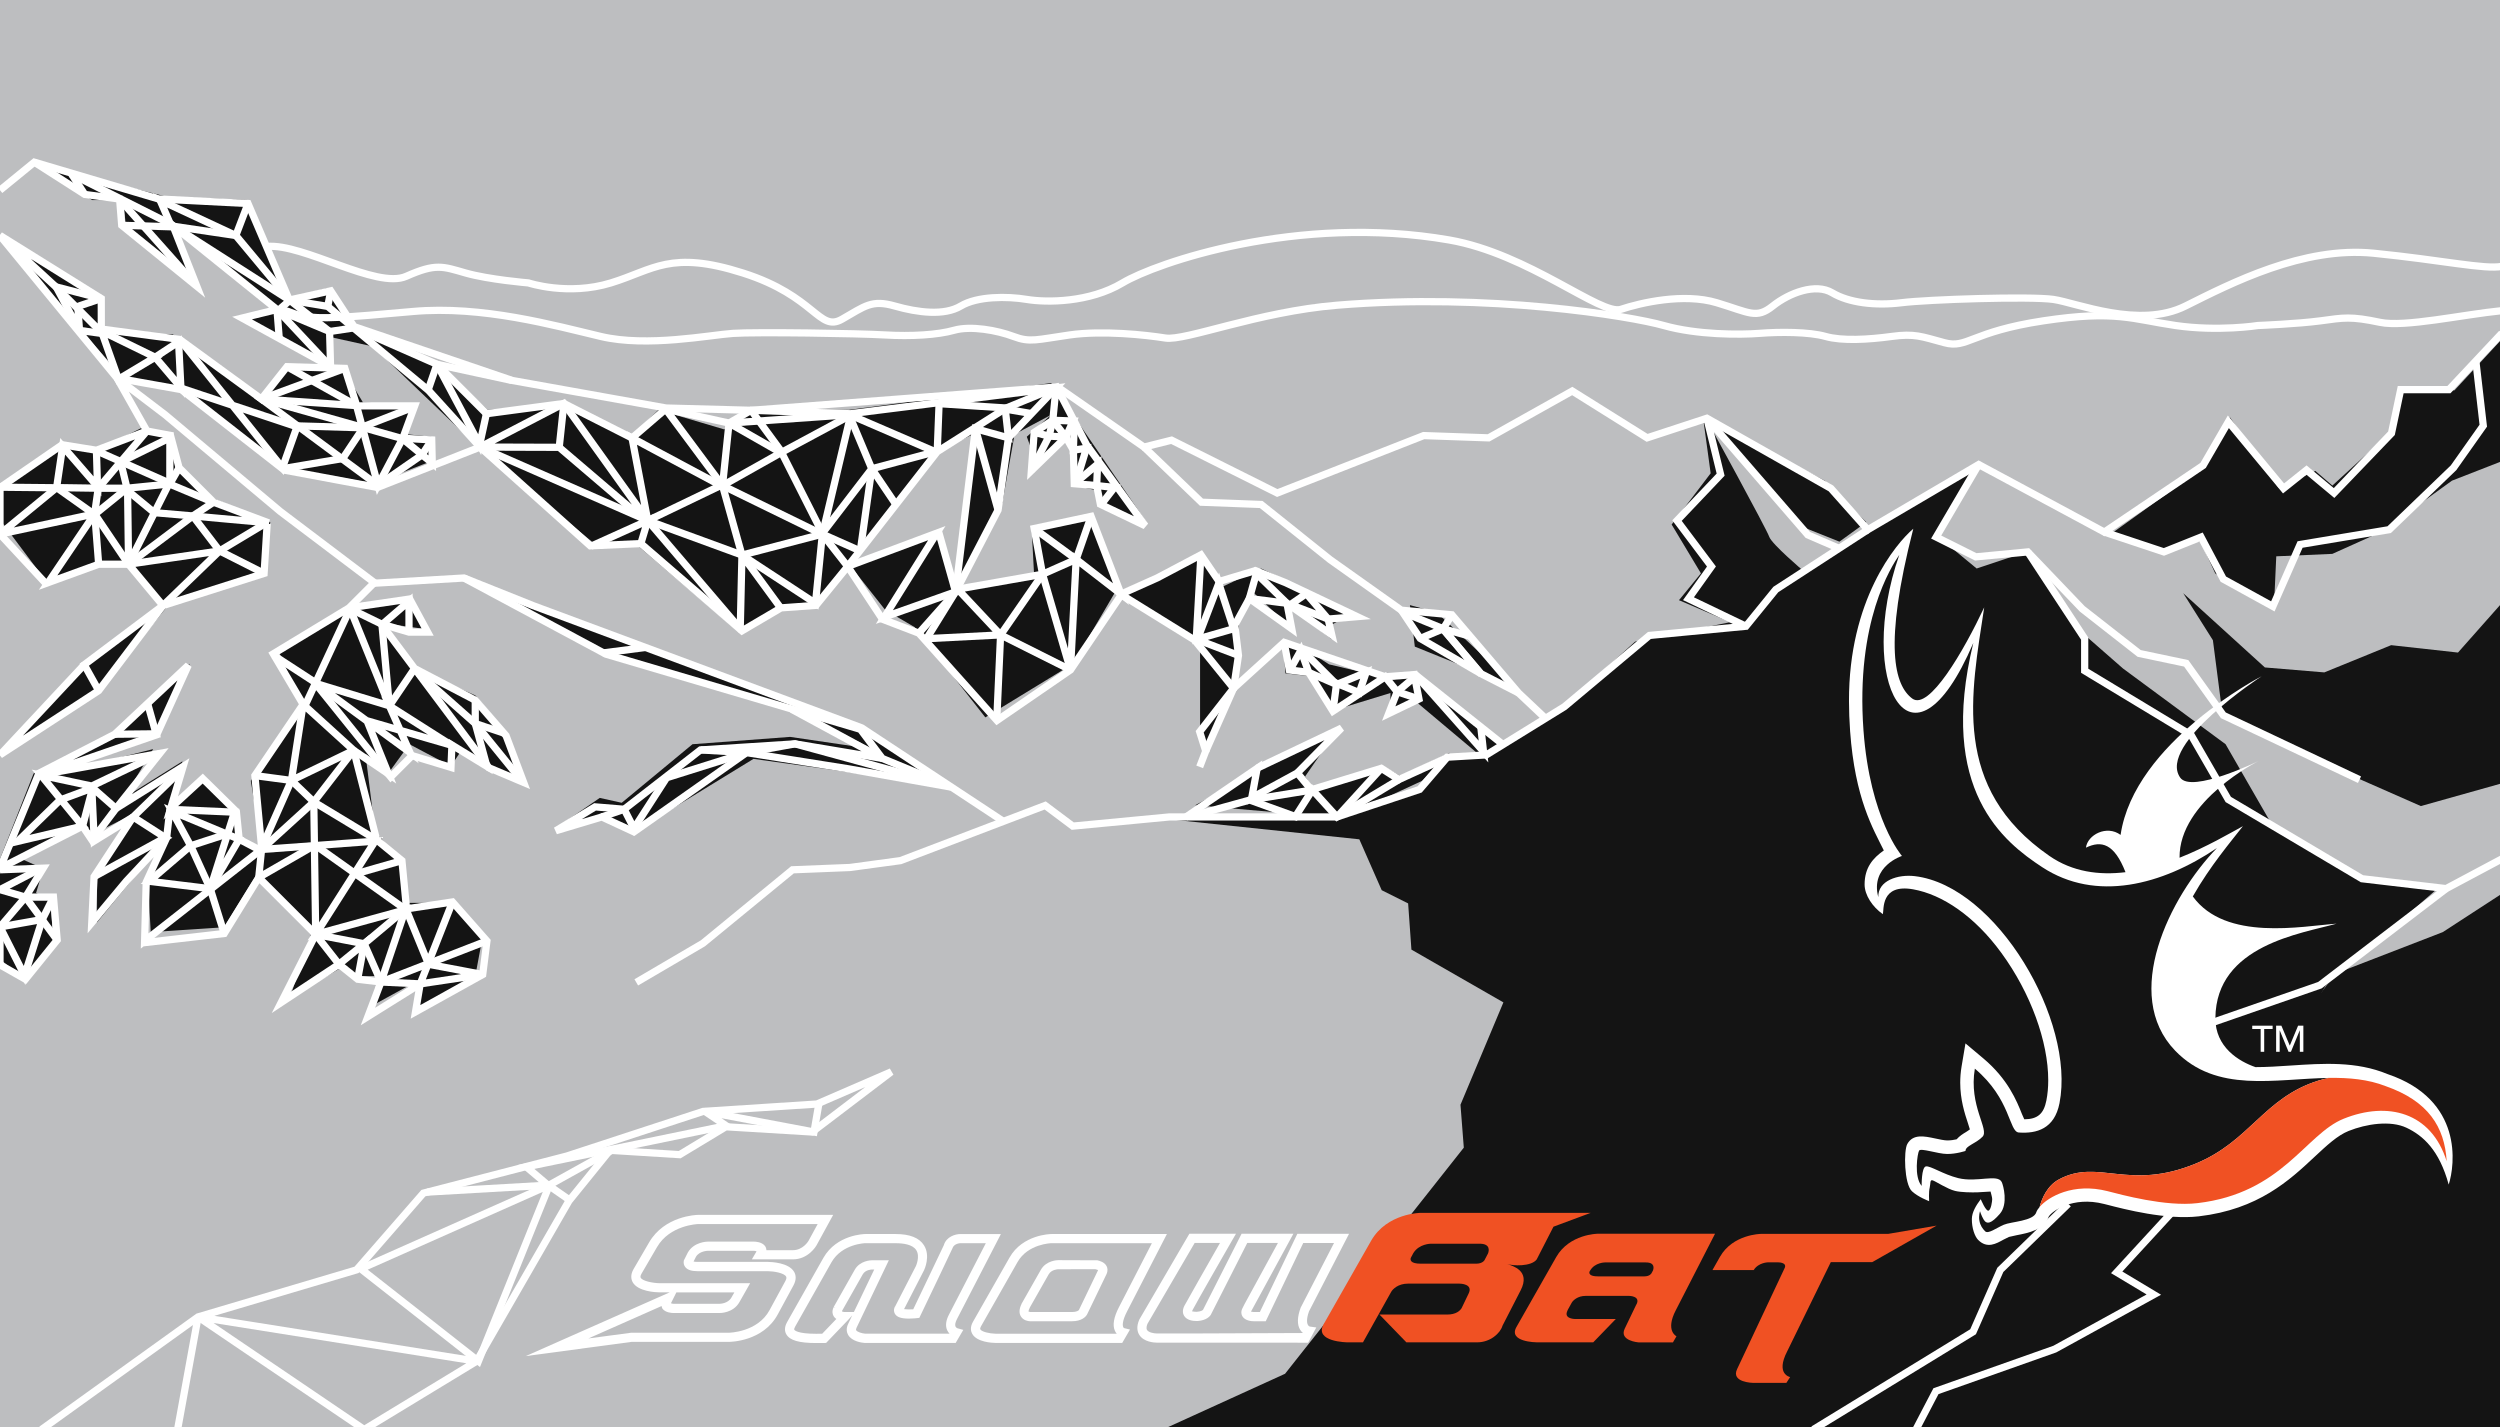<?xml version="1.0" encoding="utf-8"?>
<!-- Generator: Adobe Illustrator 23.1.1, SVG Export Plug-In . SVG Version: 6.00 Build 0)  -->
<svg version="1.1" id="Layer_1" xmlns="http://www.w3.org/2000/svg" xmlns:xlink="http://www.w3.org/1999/xlink" x="0px" y="0px"
	 viewBox="0 0 692 395" style="enable-background:new 0 0 692 395;" xml:space="preserve">
<style type="text/css">
	.st0{fill:#BDBEC0;}
	.st1{fill:#141414;}
	.st2{fill:#FFFFFF;}
	.st3{fill:#F05123;}
	.st4{fill:none;stroke:#FFFFFF;stroke-width:2;}
</style>
<rect class="st0" width="692" height="395.69"/>
<polygon class="st1" points="113.32,206 124.81,212.08 127.51,208.03 134.26,212.08 145.07,216.13 138.99,201.27 131.56,192.49 
	114.67,185.06 103.86,172.23 118.73,174.25 111.97,166.15 95.76,168.85 76.85,179.66 83.6,195.2 69.42,216.13 72.79,236.4 
	66.71,231.67 64.69,223.56 56.58,214.78 48.47,222.21 50.5,210.73 34.29,220.86 42.39,207.35 15.38,214.11 44.42,202.62 
	52.53,183.71 31.59,202.62 9.3,214.11 0,237.75 0,238.02 0,265.51 6.59,270.85 14.7,260.72 14.03,249.24 9.97,247.21 12,240.45 
	5.92,237.75 22.13,228.97 26.86,230.32 37.67,224.92 26.86,241.8 26.86,255.31 45.1,233.02 41.05,245.86 41.72,258.01 61.98,256.67 
	70.77,242.48 86.3,258.01 80.22,276.25 95.08,267.47 97.78,270.17 106.57,270.17 103.19,278.28 116.7,270.85 114.67,280.98 
	131.56,270.17 133.58,259.36 124.81,249.91 111.97,249.91 110.62,237.75 103.86,230.32 101.16,208.7 107.92,213.43 "/>
<path class="st1" d="M382.46,246.41l7.31,3.65l0.91,12.79l25.46,14.61l-11.88,28.33l0.92,11.88l-49.48,62.59l-33.84,15.42H434.7
	l4.73-15.14l63.26-42.77l116.88-114.47l-10.85-20.48L578,185.95l-1.13-9l-15.54-24.32l-14.19,4.73l-11.48-9.46l11.48-19.59
	l-47.96,29.72c0,0-8.78-7.43-9.46-9.46c-0.67-2.03-17.26-32.32-17.26-32.32l-0.98-0.1l2.03,14.86l-10.8,14.18l8.11,13.51l-6.08,7.43
	l14.19,6.08l-26.34,5.4l-21.62,19.59l-19.59,10.8l-11.47,2.13l-6.77,8.68l-22.29,7.43l-45.93,0.67l51.34,5.41L382.46,246.41z"/>
<polygon class="st1" points="592.54,395.69 617.76,362.48 629.21,343.2 608.12,337.78 619.57,314.88 643.74,272.88 674.81,245.86 
	653.87,243.83 628.88,228.29 616.04,206 587.67,185.06 576.86,175.6 576.86,185.73 605.91,203.97 616.72,221.54 576.19,249.24 
	541.74,290.43 505.94,316.78 493.78,334.35 469.46,345.83 425.59,395.69 "/>
<polygon class="st1" points="577.49,395.69 692,395.69 692,247.71 676.16,258.01 646.44,269.5 626.18,296.52 595.78,342.45 
	622.8,350.56 590.38,361.36 "/>
<polygon class="st1" points="692.52,93.86 679.38,108.06 665.19,107.38 661.82,119.54 645.6,134.4 640.88,130.35 630.74,135.08 
	617.23,115.49 610.48,129 584.14,147.91 598.83,151.85 609.1,149.8 613.18,158.72 629.39,168.85 630.07,153.99 645.6,153.31 
	659.11,147.23 678.7,133.05 692.52,127.66 "/>
<polygon class="st1" points="692.52,166.91 680.37,180.63 661.87,178.58 643.37,186.12 626.92,184.75 604.31,164.19 612.53,177.21 
	615.21,197.89 635.83,208.04 670.09,223.12 692.52,216.82 "/>
<polygon class="st1" points="9.3,45.24 46.23,54.47 68.74,55.37 79.02,82.62 91.03,79.69 96.44,90.49 121.43,100.63 134.94,113.46 
	155.88,112.11 174.79,120.89 182.22,113.46 200.46,118.86 207.89,113.46 234.91,113.46 290.97,106.03 292.14,107.73 317.32,144.53 
	306.51,139.8 303.81,135.75 297.05,134.4 297.73,125.62 295.03,119.54 286.92,128.32 284.22,120.89 290.97,114.81 280.84,120.21 
	277.46,139.13 265.31,162.77 269.36,120.21 257.87,125.62 225.45,167.5 216.67,168.85 204.51,174.93 176.82,151.29 164.66,150.61 
	133.58,124.94 103.19,95.9 91.03,93.2 91.03,100.63 68.06,88.47 76.17,85.77 49.15,63.47 53.2,78.33 34.96,63.47 34.07,55.43 
	25.51,55.37 "/>
<polygon class="st1" points="0,66.18 28.21,82.39 28.21,92.52 47.8,92.52 72.79,111.43 78.87,101.3 94.41,101.3 100.49,111.43 
	114,112.11 112.65,120.21 119.4,120.89 119.4,127.64 103.86,133.72 78.87,130.35 48.47,107.38 33.62,104 "/>
<polygon class="st1" points="39.69,118.19 46.45,121.57 49.83,130.35 58.61,137.78 74.82,144.53 72.12,158.04 47.12,166.82 
	27.53,191.14 2.54,207.35 23.48,183.71 45.1,166.82 34.96,156.02 27.53,155.34 12.67,160.75 0,143.86 0,135.08 17.4,122.92 
	26.18,124.94 "/>
<polygon class="st1" points="130.88,160.75 236.94,201.27 261.93,217.49 208.56,210.06 175.47,230.32 167.36,226.27 155.2,228.29 
	166.01,220.86 172.09,222.21 191.68,206 218.7,203.97 241.66,207.35 221.4,197.22 165.33,179.66 "/>
<polygon class="st1" points="234.91,156.02 258.55,147.23 265.31,162.77 286.25,159.39 285.57,146.56 302.46,143.86 310.56,163.44 
	332.18,153.99 337.58,162.77 349.06,157.37 374.73,169.52 368.65,172.9 368.65,176.96 357.17,168.17 357.85,174.25 347.04,164.12 
	342.99,172.23 342.31,188.44 341.33,190.63 333.53,208.03 332.18,201.27 332.18,177.63 308.54,164.12 297.05,183.71 272.74,198.57 
	253.15,173.58 245.04,168.85 "/>
<polygon class="st1" points="330.83,222.89 370.68,201.27 361.25,214.93 363.93,218.83 382.84,212.08 387.57,214.78 401.37,208.35 
	393.65,216.13 371.4,226.42 "/>
<polygon class="st1" points="355.15,178.31 361.23,179.66 367.9,183.9 382.66,187.4 392.3,187.09 395.53,189.31 416.67,206.16 
	409.42,208.91 392.3,194.52 384.87,197.22 384.87,191.82 369.91,196.41 361.9,187.09 355.82,186.41 "/>
<polygon class="st1" points="390.27,167.5 397.7,169.52 419.99,190.47 391.62,178.98 "/>
<polygon class="st1" points="474.03,116.84 505.1,133.05 516.59,144.53 509.15,149.93 499.02,145.88 "/>
<path class="st2" d="M225.89,371.75c-4.73,0-7.27-0.74-8.23-2.4c-0.4-0.68-0.68-1.83,0.22-3.41l10.05-17.79
	c3.68-6.43,11.29-6.57,11.61-6.57h8.39c3.89,0,6.53,1.05,7.83,3.12c1.87,2.97,0.1,6.73,0.02,6.89l-5.54,10.78
	c0.48,0.08,1.74,0.1,2.54,0.05c2.38-4.94,3.73-7.79,5.18-10.84l3.28-6.89c0.7-2.42,3.25-3.11,4.63-3.11h11.18l-12.12,23.46
	c-0.49,0.93-0.65,1.68-0.45,2.13c0.16,0.36,0.56,0.5,0.56,0.5l1.6,0.44l-2.11,3.61l-25.25,0c-0.76-0.06-3.48-0.41-4.52-2.22
	c-0.36-0.63-0.65-1.68,0.02-3.08l1.11-2.32l-1.11,1.24l-6.12,6.39l-1.22,0.01C227.03,371.74,226.49,371.75,225.89,371.75z
	 M239.56,344.11c-0.05,0-6.47,0.15-9.41,5.29L220.1,367.2c-0.23,0.4-0.32,0.73-0.24,0.87c0.07,0.12,0.81,1.12,6.03,1.12
	c0.58,0,1.1-0.01,1.52-0.02l0.18,0l3.91-4.08c-0.27-0.18-0.52-0.41-0.71-0.71c-0.32-0.5-0.59-1.35-0.05-2.55l0.11,0.04l-0.1-0.05
	l0.47,0.18l-0.44-0.25l0.36,0.18l-0.35-0.2l5.79-10.24c1.44-2.57,4.48-2.65,4.82-2.65l4.63,0l-8.93,18.66
	c-0.16,0.33-0.19,0.57-0.11,0.71c0.29,0.5,1.65,0.88,2.48,0.95l23.36,0c-0.25-0.26-0.49-0.59-0.67-0.99
	c-0.52-1.2-0.35-2.66,0.53-4.32l10.19-19.74h-7c-0.07,0-1.84,0.05-2.27,1.48l-3.34,7.06c-1.51,3.18-2.92,6.15-5.5,11.5l-0.3,0.63
	l-0.69,0.08c0,0-1.04,0.13-2.19,0.13c-2.12,0-3.31-0.4-3.86-1.3c-0.21-0.35-0.5-1.06-0.02-2.01l0.03,0.01l5.78-11.24l0,0
	c0,0,1.22-2.65,0.1-4.41c-1.01-1.59-3.64-1.92-5.67-1.92L239.56,344.11L239.56,344.11z M233.05,362.9c-0.01,0.18,0.44,0.27,0.7,0.27
	h2.6l5.64-11.77h-0.56l0,0c-0.12,0-1.88,0.02-2.63,1.35L233.05,362.9z"/>
<path class="st2" d="M310.63,371.72h-35.12c-0.86-0.01-5.07-0.2-6.38-2.48c-0.39-0.69-0.68-1.82,0.18-3.35l10.13-17.8
	c3.6-6.36,11.28-6.51,11.6-6.51H323l-11.02,21.4c-1.42,2.74-1.24,3.92-1.1,4.3c0.1,0.26,0.24,0.33,0.27,0.34l1.63,0.4L310.63,371.72
	z M291.06,344.11c-0.05,0-6.53,0.16-9.4,5.22l-10.12,17.8c-0.15,0.27-0.3,0.63-0.18,0.84c0.38,0.67,2.52,1.17,4.19,1.2h33.56
	c-0.19-0.22-0.37-0.48-0.5-0.79c-0.71-1.55-0.33-3.77,1.13-6.58l9.1-17.68L291.06,344.11L291.06,344.11z M296.74,365.72l-11.67,0
	c-0.45-0.02-1.8-0.19-2.49-1.34c-0.55-0.91-0.49-2.07,0.18-3.44l-0.02-0.01l5.35-9.42c1.51-2.68,4.71-2.7,4.85-2.7l10.82,0.04
	c0.59,0.15,2,0.49,2.57,1.67c0.22,0.45,0.39,1.2-0.05,2.16l-5.26,10.91C300.64,364.55,299.3,365.72,296.74,365.72z M285.2,363.17
	h11.53c1.28,0,1.83-0.42,1.92-0.57l0.31-0.65l4.99-10.38c0,0,0,0,0,0c0.01,0-0.18-0.12-0.77-0.26l-10.29,0.02
	c-0.13,0.01-1.87,0.08-2.62,1.41l-5.22,9.19l0.01,0.01c-0.43,0.82-0.35,1.12-0.34,1.12C284.8,363.1,285.04,363.16,285.2,363.17z"/>
<path class="st2" d="M328.95,371.65c-4.79,0-8.22,0-8.68,0c-0.84-0.01-3.66-0.19-4.9-2.13c-0.51-0.8-0.93-2.19,0-4.28l13.85-23.74
	h12.9l-1.11,1.91c-0.43,0.74-10.16,17.69-10.91,19.21c-0.12,0.25-0.12,0.37-0.12,0.37c0.02-0.04,0.47,0.12,1.25,0.12
	c1.24-0.08,1.71-0.45,1.78-0.58l10.66-21.03h14.34l-11.74,21.56c0.22,0.06,0.51,0.1,0.74,0.11h1.72l10.38-21.66h14.31l-11.08,21.46
	c-0.87,2.4-0.5,3.45-0.3,3.79c0.21,0.34,0.51,0.43,0.51,0.43l1.8,0.25l-2.25,4.22L328.95,371.65z M330.68,344.05l-13.05,22.36
	c-0.19,0.45-0.44,1.25-0.12,1.74c0.41,0.64,1.73,0.95,2.78,0.96c0.45,0,3.88,0,8.66,0l31.71-0.13c-0.28-0.23-0.55-0.53-0.79-0.92
	c-0.86-1.43-0.81-3.49,0.16-6.11l9.23-17.89h-8.52l-10.38,21.66h-3.34c-0.56,0-2.4-0.12-3.14-1.39c-0.23-0.4-0.53-1.25,0.12-2.38
	l0.47-0.94l9.26-16.96h-8.49l-9.92,19.55c-0.3,0.81-1.48,1.88-3.75,2.05l-0.35,0.01c-1.16,0-2.71-0.25-3.44-1.42
	c-0.33-0.53-0.6-1.44,0.03-2.74c0.07-0.14,6.95-12.38,9.89-17.46H330.68L330.68,344.05z"/>
<path class="st3" d="M408.89,371.56c-2.11,0-3.1,0-3.1,0h-16.5l-7.45-7.69h18.71c2.52,0,3.6-1.09,4.02-1.77l1.89-3.94
	c1.51-2.85-2.43-2.85-2.43-2.85H389.7c-2.68,0-4.19,1.51-4.61,2.26l-7.82,13.99H373c0,0-9.38-0.08-6.61-5.03l13.15-23.11
	c4.36-7.62,13.65-7.7,13.65-7.7h47.11l-10.3,3.83l-4.65,9.07c-1.51,2.01-6.67,1.79-8.12,1.25c1.33,0.54,6.53,1.76,3.69,7.29
	l-5.03,9.8C415.29,369.05,412.49,371.56,408.89,371.56z M393.27,349.79h15.32c1.84,0,2.34-1.01,2.34-1.01l0.96-1.84
	c0.25-0.67,0.75-2.68-2.34-2.68h-13.48c0,0-3.26,0-4.86,2.6l-0.71,1.34C390.34,348.71,390.34,349.79,393.27,349.79z"/>
<path class="st3" d="M464.05,369.88l-0.98,1.69h-9.62h0.07c0,0-5.41-0.43-3.8-3.8l3.24-6.74v0.06c1.26-2.39-2.04-2.39-2.04-2.39
	h-12.01c-2.24,0-3.51,1.27-3.86,1.89l-1.2,2.17l0.07-0.06c-1.26,2.32,1.89,2.39,1.89,2.39h11.45l-6.25,6.46h-15.73
	c0,0-7.87-0.07-5.54-4.22l11.02-19.38c3.65-6.38,11.45-6.45,11.45-6.45h32.51l-10.88,21.21
	C460.89,368.4,464.05,369.88,464.05,369.88z M444.25,349.44c0,0-2.74,0-4.06,2.18l-0.21,0.35c-0.14,0.42-0.14,1.33,2.32,1.33h12.85
	c1.54,0,1.97-0.85,1.97-0.85l0.42-0.77c0.2-0.56,0.63-2.24-1.97-2.24L444.25,349.44L444.25,349.44z"/>
<path class="st3" d="M536.05,339.25l-17.81,10.1h-11.47l-12.09,24.73c-3.27,6.33,0.83,7.09,0.83,7.09l-1.04,1.61h-9.18
	c0,0-6.26-0.07-4.45-3.83l13.21-28.08c0.49-1.18-1.11-1.46-1.88-1.46h-2.71c0,0-2.71,0-4.04,2.15H474l2.09-3.68
	c3.55-6.26,11.34-6.34,11.34-6.34h35.21L536.05,339.25z"/>
<path class="st2" d="M583.36,329.71c-11.28-2.88-18.96,3.33-19.7,5.82c-0.74,2.5-6.96,2.59-9.01,3.48
	c-2.05,0.89-4.33,2.63-5.16,1.81c-0.73-0.74-1.38-1.61-1.6-2.98c-0.23-1.38,0.18-2.57,0.18-2.57s0.37,1.24,1.03,2.34
	c0.86,1.39,2.11,1.07,4.47-1.63c2.35-2.7,0.95-7.88,0.52-8.77c-1.14-2.37-6.79,0.18-12.02-1.1c-4.17-1.03-7.74-3.48-8.99-3.25
	c-1.25,0.25-1.16,5.4-1.16,5.4c-2.19-2.55-1.17-8.94-0.72-9.76c0.44-0.81,5.18,0.89,7.75,0.92c2.57,0.02,5.1-0.84,5.1-0.84
	c0.03-1.46,2.72-1.92,4.7-3.92c2-2.01-3.85-8.52-2.11-18.86c10.02,8.44,9.4,17.48,12.18,17.68c4.89,0.34,9.86-0.99,11.25-8.12
	c4.43-22.76-17.38-60.13-40.03-62.84c-4.66-0.56-10.27,1.2-10.13,5.81c-2.28-8.58,6.55-11.4,6.55-11.4s-8.85-10.17-10.65-34.79
	c-2.19-30.11,8.56-48.02,10.77-51.26c-13.8,36.45,1.57,69.19,20.26,25c-11.46,42.87,7.92,57.23,18.44,64.14
	c14.91,9.77,35.42,4.59,50.55-7.31c-15.72,14.54-28.65,42.63-13.76,58.1c15.62,16.23,38.55,2.07,57.6,9.97
	c11.77,4.12,18.17,14.48,18.33,23.43c-4.29-13.65-17.11-19.42-29.25-14.55c-10.62,4.26-16.95,20.63-40.51,23.37
	C599.41,334.07,587.12,330.67,583.36,329.71z"/>
<path class="st2" d="M660.88,297.31c-8.63-3.59-17.87-2.97-26.8-2.37c-3.4,0.23-6.66,0.44-9.77,0.44
	c-4.53-1.57-11.16-5.49-11.09-13.6c0.18-20.21,23.93-23.38,33.55-26.11c-9.58,0.69-30.72,4.99-39.8-7.54
	c4.79-8.44,10.6-15.24,13.87-19.45c-3.56,1.92-9.96,5.73-17.54,8.74c-0.18-15.75,21.86-26.77,21.86-26.77s-18.58,9.08-21.69,4.58
	c-6.38-9.22,22.57-28.06,22.57-28.06s-35.28,18.21-39.06,43.93c-3.86-2.85-9.17,0.01-9.59,3.53c4.28-2.06,7.83-1.18,10.95,6.79
	c-7.25,0.88-14.63-0.05-21.06-4.5c-27.27-18.85-21.66-44.85-18.05-68.8c-5.63,11.98-15.29,28.71-19.93,25.23
	c-4.85-3.64-8.05-14.41,0.3-47c-4.9,4.18-17.88,19.76-17.8,47.72c0.01,2.67,0.1,5.44,0.31,8.33c1.36,18.72,6.39,27.03,9.33,33
	c-3,2.11-5.32,4.73-5.32,9.42c0,2.92,2.17,6.21,5.05,8.22c0.36-1.13-0.72-8.51,8.42-6.87c8,1.43,16.96,7.38,24.41,17.62
	c8.13,11.14,12.95,24.57,12.95,35.23c0,1.98-0.17,3.86-0.52,5.62c-0.72,3.66-2.42,5.15-6.11,5.18c-0.29-0.64-0.63-1.42-0.63-1.42
	c-1.44-3.61-3.87-9.69-10.71-15.44l-4.94-4.15l-1.07,6.36c-0.27,1.59-0.38,3.11-0.38,4.52c0,4.75,1.25,8.54,2.15,11.26
	c0.18,0.53,0.37,1.15,0.52,1.66c-0.37,0.25-0.7,0.53-1.09,0.75c-0.76,0.44-1.78,1.08-2.58,2c-0.74,0.17-1.7,0.32-2.64,0.31
	c-0.74-0.01-2.16-0.3-3.3-0.55c-3.02-0.64-6.13-1.31-7.71,1.54c-1.03,1.86-0.87,11.07,1.29,13.08c1.73,1.62,4.75,2.74,4.75,2.74
	s-0.15-2.59,0.16-3.74c0.28-1.16,0-2.31,0.86-2.01c0.86,0.29,4.02,2.39,6.15,2.91c1.7,0.42,4.56,0.43,6.11,0.4
	c0,0,3.31-0.21,3.73-0.22c0.1,0.56,0.45,1.48,0.45,2.11c0,0.49-0.29,2.89-1.01,3.17c-0.73,0.29-2.16-3.17-2.16-3.17
	c-1.3,1.73-2.44,3.61-2.46,5.48c-0.03,2.52,0.81,4.84,1.73,5.78c2.53,2.56,5.07,1.01,7.01-0.05l1.53-0.76c0.01,0,2.1-0.47,2.1-0.47
	c3.25-0.63,7.64-1.47,8.9-5.14c0.77-1.4,6.53-5.77,15.35-3.51c0.01,0,0.76,0.19,0.76,0.19c4.93,1.28,16.47,4.27,25.44,3.23
	c16.49-1.93,25.13-10,32.06-16.49c3.38-3.15,6.31-5.9,9.4-7.14c4.93-1.98,11.61-2.98,16.03-0.89c4.62,2.18,9.08,6.21,11.68,15.73
	C679.56,322.44,681.87,304.41,660.88,297.31z"/>
<path class="st1" d="M569.93,326.45c10.98-5.87,19.15,3.32,37.79-4.34c15.09-6.19,18.87-18.22,33.97-22.98
	c1.01-0.32,2.02-0.57,3.02-0.76c-15.06,0.2-31.17,4.36-42.64-7.56c-14.89-15.48-1.55-42.52,11.58-56.08
	c-15.15,10.25-33.47,15.07-48.37,5.3c-10.53-6.91-29.01-21.25-19.06-62.07c-17.31,40.39-32.6,10.24-20.49-24.38
	c-2.2,3.24-12.11,18.45-9.92,48.56c1.8,24.61,10.65,34.79,10.65,34.79s-8.83,2.81-6.55,11.4c-0.14-4.61,5.47-6.37,10.13-5.81
	c22.65,2.71,44.46,40.08,40.03,62.84c-1.39,7.13-6.36,8.46-11.25,8.12c-2.78-0.19-2.16-9.24-12.18-17.68
	c-1.74,10.34,4.11,16.84,2.11,18.86c-1.98,2-4.67,2.46-4.7,3.92c0,0-2.53,0.86-5.1,0.84c-2.57-0.02-7.31-1.73-7.75-0.92
	c-0.45,0.81-1.47,7.2,0.72,9.76c0,0-0.09-5.15,1.16-5.4c1.25-0.23,4.81,2.22,8.99,3.25c5.22,1.27,10.88-1.27,12.02,1.1
	c0.43,0.89,1.83,6.07-0.52,8.77c-2.36,2.71-3.61,3.03-4.47,1.63c-0.66-1.1-1.03-2.34-1.03-2.34s-0.41,1.2-0.18,2.57
	c0.23,1.37,0.87,2.24,1.6,2.98c0.83,0.83,3.1-0.92,5.16-1.81c2.05-0.89,8.27-0.98,9.01-3.48c0.12-0.4,0.44-0.9,0.9-1.44
	C565.21,331.68,566.69,328.18,569.93,326.45z"/>
<polygon class="st2" points="625.75,284.83 623.42,284.83 623.42,283.91 629.06,283.91 629.06,284.83 626.73,284.83 626.73,291.14 
	625.75,291.14 "/>
<polygon class="st2" points="630.03,283.91 631.49,283.91 633.79,289.38 633.83,289.38 636.11,283.91 637.57,283.91 637.57,291.14 
	636.59,291.14 636.59,285.2 636.57,285.2 634.13,291.14 633.47,291.14 631.03,285.2 631.01,285.2 631.01,291.14 630.03,291.14 "/>
<path class="st2" d="M228.47,336.28h-35.31c-0.38,0.01-9.23,0.25-13.5,7.64l-4.26,7.31c-0.49,0.83-0.66,1.55-0.66,2.17
	c0,0.63,0.18,1.13,0.39,1.52c1.44,2.57,6.39,2.8,7.37,2.8c0,0,2.24,0,2.88,0c-0.34,0.15-39.86,17.65-39.86,17.65l29.34-3.95
	l26.88,0.01c0.39,0,9.49-0.08,13.54-7.6l4.34-8.01c0.45-0.83,0.62-1.55,0.62-2.16c0-0.68-0.2-1.23-0.44-1.63
	c-1.5-2.55-6.29-2.72-7.24-2.74h-19.52c-0.52,0-0.84-0.05-1.06-0.1c0.29-0.58,0.66-1.31,0.66-1.31c0.94-1.62,3.26-1.66,3.29-1.66
	h12.8c0.27,0,0.47,0.08,0.68,0.16c-0.08,0.13-1.3,2.21-1.3,2.21h11.37c4.27,0,6.42-3.69,6.51-3.84c0.01-0.02,4.63-8.47,4.63-8.47
	h-2.14L228.47,336.28L228.47,336.28z M186.17,359.84c0,0,0.58-1.18,1.05-2.11c5.25,0,13.29,0,16.05,0c-0.4,0.71-0.82,1.44-0.82,1.44
	c-0.96,1.7-3.2,1.72-3.29,1.72h-12.75c-0.28,0-0.48-0.08-0.69-0.16C185.92,360.35,186.17,359.84,186.17,359.84z M226.33,338.82
	c-1.05,1.92-2.56,4.69-2.56,4.69c-0.05,0.07-1.52,2.54-4.29,2.54c0,0-5.01,0-7.34,0c-0.02-0.42-0.14-0.83-0.4-1.18
	c-0.87-1.12-2.66-1.19-3.01-1.19h-12.81c-0.15,0-3.8,0.03-5.52,3c-0.04,0.07-1.11,2.21-1.11,2.21l-0.03,0.19
	c-0.1,0.63,0.07,1.22,0.47,1.7c0.61,0.73,1.69,1.08,3.3,1.08h19.51c1.69,0.02,4.48,0.5,5.05,1.48c0.17,0.29,0.09,0.71-0.22,1.28
	c0,0.01-4.35,8.01-4.35,8.01c-3.32,6.17-11.22,6.27-11.3,6.27h-27.04c-0.09,0.01-6.24,0.83-11.81,1.58
	c7.89-3.49,17.33-7.68,20.26-8.97c0.06,0.26,0.09,0.52,0.24,0.74c0.86,1.13,2.68,1.19,3.04,1.19h12.73c0.13,0.01,3.8,0.06,5.53-3.01
	l2.97-5.24h-25.12c-1.82-0.04-4.65-0.58-5.17-1.51c-0.04-0.08-0.07-0.17-0.07-0.29c0-0.23,0.1-0.52,0.31-0.87
	c0-0.01,4.27-7.32,4.27-7.32c3.54-6.12,11.25-6.37,11.34-6.38C193.25,338.82,222.55,338.82,226.33,338.82z"/>
<g>
	<g>
		<g>
			<polyline class="st4" points="692.52,92.23 677.86,107.85 664.51,107.85 661.96,119.93 646.07,136.47 638.44,130.11 
				632.08,135.19 616.81,116.75 609.82,128.83 582.48,147.28 547.7,128.58 516.98,146.64 506.8,135.19 472.46,115.77 455.92,121.2 
				435.2,108.23 412.05,121.2 394.08,120.57 353.54,136.47 324.29,121.84 316.66,123.75 292.73,107.1 207.91,113.57 184.38,112.94 
				141.78,105.31 98.01,90.41 91.54,80.5 80.09,83.05 68.65,56.34 43.84,55.07 9.5,44.89 0,52.65 			"/>
			<polyline class="st4" points="292.25,107.89 291.42,116.33 286.26,119.69 285.48,130.28 295.04,120.98 297.11,124.6 
				297.36,133.89 303.56,134.41 304.59,139.58 316.99,145.52 300.76,123.11 292.49,107.21 278.5,112.94 259.42,125.02 
				234.62,156.81 			"/>
			<polyline class="st4" points="0,65.23 32.4,104.67 50.2,107.85 78.7,130.13 104.46,134.93 132.87,123.75 163.4,151.09 
				177.39,150.46 205.37,174.62 216.18,168.26 225.87,167.56 234.64,156.79 244.27,171.4 254.34,175.26 275.96,199.42 
				296.31,185.43 310.39,164.61 330.65,177.16 341.46,190.52 355.45,177.8 383.43,187.34 391.7,186.7 416.15,206.19 			"/>
			<polyline class="st4" points="316.66,123.75 332.56,139.01 349.09,139.64 368.17,154.91 387.88,168.9 401.87,170.17 
				420.31,191.79 427.77,198.83 			"/>
			<polyline class="st4" points="516.98,146.64 491.54,163.18 483.27,173.35 456.56,175.89 433.03,195.61 411.41,208.96 
				400.6,209.59 392.97,218.5 370.08,226.13 323.65,226.13 296.94,228.67 289.31,222.95 249.25,238.22 235.26,240.12 219.36,240.76 
				194.56,261.11 176.12,271.92 			"/>
			<polyline class="st4" points="103.49,161.44 128.42,159.99 147.5,167.62 238.51,201.47 277.65,227.3 			"/>
			<polyline class="st4" points="141.59,105.3 120.95,100.84 134.64,114.52 156.08,111.68 174.94,121.24 184.24,113.23 
				201.8,117.11 207.91,113.57 235.37,114.52 292.25,107.41 279.14,121.2 276.26,141.18 264.51,163.81 256.24,177.16 			"/>
			<polyline class="st4" points="483.27,173.35 467.37,165.72 473.73,156.81 464.19,144.1 476.27,131.38 472.46,115.77 
				500.42,148.07 508.94,151.75 			"/>
			<polyline class="st4" points="19.52,48.07 47.15,61.98 80.09,83.05 90.72,84.82 118.63,108.07 132.87,123.75 179.3,144.1 
				205.37,153.64 227.63,147.84 237.8,152.36 			"/>
			<polyline class="st4" points="23.32,184 0,208.96 27.31,191.16 45.11,167.62 73.1,158.72 73.95,145 			"/>
			<polyline class="st4" points="0,134.97 17.2,123.11 26.69,124.63 40.66,119.3 27.19,135.14 15.67,134.97 0,147.84 26.18,142.24 
				13.32,161.27 27.31,156.18 35.58,156.18 53.38,142.82 74.37,144.73 59.11,139.01 49.57,129.47 47.19,120.53 40.66,119.3 
				32.4,104.67 45.75,114.84 77.55,141.55 103.62,161.27 96.63,168.26 75.64,180.98 83.91,194.97 70.55,214.68 72.46,235.04 
				40.03,260.47 40.47,244.18 46.07,232.03 34.94,243.94 25.4,255.39 26.04,242.66 36.85,226.13 25.75,232.98 22.86,228.67 
				0,240.34 10.77,214.05 31.76,203.24 52.11,184.16 43.37,203.39 11.18,214.48 44.24,208.54 32.11,223.78 50.7,212.15 
				47.26,223.65 56.12,215.51 65.43,224.67 66.2,232.3 72.14,235.4 			"/>
			<polyline class="st4" points="263.24,217.87 234.62,212.77 206.64,208.33 175.48,230.26 166.58,226.13 153.86,229.95 
				164.72,223.34 172.77,224.01 193.9,207.58 220.06,205.9 244.21,209.93 219.15,196.35 			"/>
			<polyline class="st4" points="70.55,214.68 80.66,216.03 97.9,207.69 86.86,221.97 80.66,216.03 83.91,194.97 97.9,207.69 
				104.26,232.49 111.25,238.22 112.53,251.57 125.24,249.66 134.78,260.47 133.61,269.75 115.01,280.09 116.31,272.34 
				101.84,281.38 105.46,271.82 99,271.05 93.83,266.91 77.82,277.5 87.38,258.65 71.62,242.89 62.07,258.39 39.74,260.95 			"/>
			<polyline class="st4" points="107.78,195.37 114.76,185.04 131.55,193.82 140.07,203.63 144.96,216.59 135.33,212.51 
				105.53,172.71 96.9,168.5 84.28,195.63 			"/>
			<polyline class="st4" points="582.48,147.28 598.97,152.77 609.25,148.66 615.42,160.31 629.12,167.85 636.66,150.72 
				661.33,146.61 679.14,129.48 687.37,117.83 685.31,99.93 			"/>
			<polyline class="st4" points="547.7,128.58 535.93,148.66 546.89,154.14 561.28,152.77 576.36,168.53 592.12,180.87 
				605.14,183.61 615.42,198 653.11,215.82 			"/>
			<polyline class="st4" points="561.28,152.77 577.04,176.76 577.04,185.67 606.51,203.48 616.79,221.3 653.79,243.23 
				677.09,245.97 692.52,237.74 			"/>
			<polyline class="st4" points="677.09,245.97 642.14,272.7 612.77,282.9 			"/>
			<polyline class="st4" points="572.5,333.22 553.69,351.5 546.15,368.63 501.92,395.69 			"/>
			<polyline class="st4" points="601.66,335.05 585.9,352.18 596.18,358.35 568.77,373.43 535.87,385.08 530.33,395.69 			"/>
			<polyline class="st4" points="131.92,376.79 54.83,364.52 100.8,395.69 131.92,376.79 157.49,332.4 168.83,318.4 188.13,319.61 
				200.91,311.89 224.8,313.34 246.7,296.68 226.14,305.59 194.62,307.64 156.93,319.98 117.19,330.26 98.68,351.5 54.83,364.52 
				11.48,395.69 			"/>
		</g>
		<polyline class="st4" points="68.65,56.34 65.28,65.19 44.31,55.43 47.15,61.98 		"/>
		<polyline class="st4" points="48.03,62.63 65.28,65.19 80.22,83.13 91.23,91.77 		"/>
		<line class="st4" x1="91.54" y1="80.5" x2="90.72" y2="84.82"/>
		<polyline class="st4" points="91.23,91.77 76.66,85.67 91.74,101.76 		"/>
		<line class="st4" x1="33.3" y1="55.38" x2="53.62" y2="78.21"/>
		<line class="st4" x1="33.69" y1="62.36" x2="48.03" y2="62.8"/>
		<line class="st4" x1="19.84" y1="48.23" x2="23.47" y2="53.82"/>
		<polygon class="st4" points="50.07,107.25 49.43,94.62 42.95,98.88 		"/>
		<line class="st4" x1="15.51" y1="79.4" x2="28.03" y2="82.64"/>
		<line class="st4" x1="28.04" y1="92.28" x2="21.77" y2="91.43"/>
		<polyline class="st4" points="49.72,93.95 78.18,129.47 82.21,118.14 49.67,107.29 		"/>
		<polyline class="st4" points="104.89,134.56 72.35,110.46 95.46,101.97 		"/>
		<polyline class="st4" points="72.35,110.46 98.68,112.27 79.43,101.5 		"/>
		<path class="st4" d="M111.56,121.24"/>
		<polyline class="st4" points="111.49,121.3 104.62,134.29 98.68,112.27 		"/>
		<polygon class="st4" points="32.78,104.98 28.04,91.6 42.95,98.88 		"/>
		<polyline class="st4" points="72.93,110.57 111.39,121.41 119.65,128.21 119.5,121.77 111.49,121.3 114.79,112.34 98.76,112.34 
			95.46,101.97 79.43,101.5 72.35,110.46 49.72,93.95 28.04,91.09 28.03,82.64 0,65.17 15.78,79.69 27.86,91.78 		"/>
		<polyline class="st4" points="49.57,129.47 47.01,133.95 35.16,135.14 26.18,142.42 15.67,134.97 17.35,123.54 26.98,134.64 
			26.69,124.63 		"/>
		<line class="st4" x1="26.84" y1="124.86" x2="46.85" y2="133.69"/>
		<polyline class="st4" points="33.78,127.71 47.02,121.2 47.01,133.95 		"/>
		<polyline class="st4" points="33.41,127.92 35.16,135.14 27.19,135.14 26.18,142.24 35.58,156.18 		"/>
		<polyline class="st4" points="58.82,138.95 46.77,133.91 35.58,156.18 35.31,135.08 		"/>
		<line class="st4" x1="27.31" y1="156.18" x2="26.25" y2="142.61"/>
		<polyline class="st4" points="15.52,135.01 0,134.86 0,147.86 12.82,161.66 		"/>
		<polyline class="st4" points="35.21,135.7 42.7,141.9 53.38,142.82 59.11,139.01 		"/>
		<polyline class="st4" points="28.03,82.64 21.52,84.82 22.02,91.56 15.45,79.22 		"/>
		<polyline class="st4" points="82.21,117.88 99.78,118.4 114.06,112.85 		"/>
		<polyline class="st4" points="119.5,121.77 116.82,125.89 104.44,134.46 		"/>
		<polyline class="st4" points="100.55,118.4 94.87,126.92 78.7,129.65 		"/>
		<line class="st4" x1="76.66" y1="85.67" x2="77.31" y2="93.86"/>
		<line class="st4" x1="76.53" y1="86.37" x2="80.22" y2="83.13"/>
		<polyline class="st4" points="53.38,142.82 60.78,152.49 73.1,158.72 		"/>
		<polyline class="st4" points="60.78,152.49 35.58,156.18 45.11,167.62 60.78,152.49 73.69,144.74 		"/>
		<polyline class="st4" points="45.11,167.62 23.32,184 27.31,191.16 		"/>
		<polyline class="st4" points="31.76,203.24 43.21,203.12 40.89,194.85 		"/>
		<polyline class="st4" points="22.86,228.67 25.65,218.1 16.61,221.45 4.86,232.91 22.86,228.67 11.36,214.59 25.39,217.58 
			44.24,208.54 		"/>
		<polyline class="st4" points="25.65,218.1 32.11,223.78 26.04,231.85 25.39,217.58 		"/>
		<polyline class="st4" points="0,240.76 11.96,240.31 7.05,248.32 14.8,248.32 15.83,260.2 7.04,271.06 0,267.06 		"/>
		<polyline class="st4" points="10.93,240.57 0,246.25 7.05,248.32 15.83,260.2 		"/>
		<polyline class="st4" points="14.8,248.32 11.7,254.51 0,256.58 6.79,270.01 11.7,254.51 		"/>
		<line class="st4" x1="0" y1="256.58" x2="7.05" y2="248.32"/>
		<polyline class="st4" points="26.04,242.66 45.75,231.85 36.85,226.13 50.45,212.93 		"/>
		<polyline class="st4" points="46.07,232.35 47.03,224.03 64.91,224.81 58.19,245.99 41.3,243.94 52.77,234.11 47.6,224.55 
			66.2,232.3 58.19,245.99 		"/>
		<polyline class="st4" points="62.07,258.39 58.19,245.99 52.77,234.11 63.1,230.75 		"/>
		<polyline class="st4" points="72.4,235.14 103.82,232.83 87.38,258.65 112.2,251.83 105.46,271.82 134.48,260.55 		"/>
		<polyline class="st4" points="125.24,249.66 116.31,272.34 133.61,269.75 118.63,266.91 112.34,251.56 		"/>
		<polyline class="st4" points="100.81,261.23 87.38,258.65 93.83,266.91 100.81,261.23 99,271.05 		"/>
		<line class="st4" x1="80.66" y1="216.03" x2="72.66" y2="234.11"/>
		<line class="st4" x1="86.86" y1="221.97" x2="87.38" y2="258.65"/>
		<polyline class="st4" points="87.12,233.86 112.2,251.69 100.81,261.23 105.46,271.82 116.31,272.34 		"/>
		<polyline class="st4" points="86.86,234.11 71.62,242.89 72.4,235.14 86.86,221.97 104.26,232.49 		"/>
		<line class="st4" x1="98.38" y1="241.9" x2="111.25" y2="238.22"/>
		<polyline class="st4" points="75.76,181.42 86.86,188.65 108.14,215.07 114.06,209.15 124.83,212.42 125.09,206.22 134.78,212.14 
			131.55,200.28 131.55,193.82 		"/>
		<polyline class="st4" points="96.63,168.26 113.41,165.8 118.37,174.97 113.21,174.97 105.53,172.71 		"/>
		<polyline class="st4" points="113.21,174.97 113.21,166.44 105.72,172.9 107.78,195.37 		"/>
		<polyline class="st4" points="139.29,202.86 131.55,200.28 115.79,186.33 		"/>
		<line class="st4" x1="131.55" y1="200.28" x2="143.94" y2="215.52"/>
		<polyline class="st4" points="97.9,207.69 107.52,214.22 101.58,199.5 124.93,206.27 107.78,195.37 113.47,208.28 87.38,189.17 
			107.78,195.37 96.78,168.2 		"/>
		<polyline class="st4" points="9.5,44.89 23.47,53.82 33.11,55.1 33.69,62.36 54.47,79.23 47.86,62.46 76.66,85.67 67,88.04 
			91.5,101.5 91.23,91.77 98.01,90.75 120.95,100.84 118.37,108.33 		"/>
		<polyline class="st4" points="134.64,114.52 132.77,123.09 120.95,100.84 		"/>
		<polyline class="st4" points="177.78,143.45 154.79,123.82 132.87,123.75 156.08,111.68 179.3,144.1 174.94,121.24 200.51,134.93 
					"/>
		<line class="st4" x1="154.79" y1="123.82" x2="156.08" y2="111.68"/>
		<polyline class="st4" points="163.57,151.2 179.3,144.1 177.39,150.46 		"/>
		<polyline class="st4" points="205.37,174.62 179.3,144.1 199.99,134.15 		"/>
		<polyline class="st4" points="259.65,125.37 235.47,114.93 227.63,147.91 199.99,134.41 201.8,117.11 235.37,114.78 		"/>
		<polyline class="st4" points="258.62,125.11 241.31,129.76 238.19,152.04 		"/>
		<polyline class="st4" points="199.99,134.41 216.52,125.11 235.15,115.09 241.31,129.76 227.63,147.59 216.01,124.6 
			207.91,113.57 		"/>
		<polyline class="st4" points="216.26,168.51 205.37,153.64 204.9,173.93 		"/>
		<line class="st4" x1="201.8" y1="117.11" x2="216.26" y2="125.37"/>
		<line class="st4" x1="241.31" y1="129.76" x2="247.77" y2="139.32"/>
		<polyline class="st4" points="278.5,112.94 259.94,111.73 259.42,125.02 		"/>
		<line class="st4" x1="276.26" y1="141.18" x2="269.99" y2="118.66"/>
		<polyline class="st4" points="254.34,175.26 264.51,163.81 269.99,118.66 279.14,121.2 278.25,113.23 285.74,114.52 		"/>
		<polyline class="st4" points="184.24,113.23 199.99,134.41 205.37,153.64 225.72,166.99 227.63,147.84 234.64,156.79 
			259.3,147.57 244.8,170.8 264.51,163.81 259.78,147.08 		"/>
		<polyline class="st4" points="302.01,142.93 297.88,154.82 286.26,146.29 		"/>
		<polyline class="st4" points="288.58,158.95 276.96,175.74 275.93,198.72 		"/>
		<polyline class="st4" points="256.81,176.77 276.96,175.74 265.08,163.08 288.58,158.95 286.26,146.29 302.01,142.93 
			310.3,164.45 297.88,154.82 296.31,185.43 288.58,158.95 297.88,154.82 		"/>
		<line class="st4" x1="276.96" y1="175.74" x2="296.31" y2="185.43"/>
		<polyline class="st4" points="286.26,119.69 290.39,120.72 285.48,130.28 		"/>
		<polygon class="st4" points="295.04,120.98 297.05,116.53 291.42,116.33 290.39,120.72 		"/>
		<line class="st4" x1="295.04" y1="120.98" x2="291.42" y2="116.33"/>
		<polyline class="st4" points="297.36,117.11 297.11,124.6 300.72,124.08 297.88,133.38 		"/>
		<polyline class="st4" points="297.69,133.65 303.82,128.47 303.56,134.41 308.47,134.93 304.86,139.58 		"/>
		<polyline class="st4" points="328.08,226.27 347.99,212.67 346.48,220.83 359.09,213.96 362.97,218.61 382.34,212.67 
			387.25,215.77 400.57,209.7 		"/>
		<line class="st4" x1="166.73" y1="180.75" x2="178.52" y2="179.24"/>
		<polyline class="st4" points="128.42,159.99 167.74,181.08 238.17,201.88 244.21,209.93 261.82,217.21 		"/>
		<line class="st4" x1="193.9" y1="207.58" x2="206.64" y2="208.33"/>
		<polyline class="st4" points="166.58,226.13 172.77,224.01 175.48,229.31 184.51,215.29 206.64,208.33 220.06,205.9 
			261.42,217.21 		"/>
		<polyline class="st4" points="310.3,164.45 320.34,159.96 332.41,153.58 337.44,160.96 347.5,157.94 355.88,161.3 375.67,170.69 
			367.62,171.36 368.63,175.72 356.22,167 357.56,174.04 345.82,165.66 341.8,173.04 342.81,181.42 341.46,190.52 332.07,202.55 
			333.75,207.91 332.07,212.27 		"/>
		<polyline class="st4" points="342.81,181.42 331.4,177.06 337.36,161.48 341.46,174.04 331.12,177 332.41,153.58 		"/>
		<polygon class="st4" points="356.22,167 347.76,158.76 345.82,165.66 		"/>
		<polygon class="st4" points="367.62,171.36 357.23,167.34 361.59,164.32 		"/>
		<polyline class="st4" points="357.04,185.48 360.08,180.04 362.26,186.12 369.97,189.47 378.15,186.12 376.23,191.72 
			369.97,189.14 368.96,196.85 		"/>
		<line class="st4" x1="370.31" y1="189.8" x2="359.91" y2="179.41"/>
		<polyline class="st4" points="355.45,177.8 356.89,185.45 362.26,186.12 368.96,196.85 383.43,187.34 386.74,191.48 
			384.39,197.52 392.77,193.49 391.59,187.4 386.74,191.48 		"/>
		<line class="st4" x1="392.77" y1="193.49" x2="386.74" y2="191.48"/>
		<polyline class="st4" points="387.88,168.9 393.11,176.72 409.88,186.45 399.48,174.04 407.01,176.15 		"/>
		<polyline class="st4" points="393.11,176.72 399.48,174.04 388.71,169.64 		"/>
		<line class="st4" x1="399.48" y1="174.04" x2="401.87" y2="170.17"/>
		<polyline class="st4" points="399.63,174.41 409.88,186.45 420.31,191.79 		"/>
		<polyline class="st4" points="391.7,186.7 410.63,208.03 409.88,201.2 		"/>
		<polyline class="st4" points="387.25,215.77 370.08,226.13 363.26,218.65 358.57,226.02 345.92,221.45 329.39,226.02 		"/>
		<line class="st4" x1="363.26" y1="218.65" x2="345.92" y2="221.45"/>
		<line class="st4" x1="370.08" y1="226.13" x2="382.34" y2="212.67"/>
		<polyline class="st4" points="347.92,212.67 371.31,201.54 359.09,213.96 		"/>
		<line class="st4" x1="333.75" y1="207.91" x2="341.46" y2="190.52"/>
		<polyline class="st4" points="226.65,305.59 225.31,313.34 195.13,307.64 201.43,311.89 		"/>
		<polyline class="st4" points="158,332.4 151.73,328.05 118.2,329.98 		"/>
		<polyline class="st4" points="151.97,328.05 99.86,351.21 132.43,376.79 151.97,328.3 145.7,322.99 200.71,311.65 		"/>
		<line class="st4" x1="151.97" y1="328.05" x2="169.34" y2="318.4"/>
		<path class="st4" d="M73.91,68.22c10.05-0.91,30.32,11.92,38.54,8.26c8.22-3.65,10.05-2.74,16.45-0.91
			c6.39,1.83,17.36,2.74,17.36,2.74s10.96,3.65,22.84,0s16.45-9.14,36.55-2.74s21.02,16.45,27.41,12.79
			c6.39-3.65,8.22-5.48,14.62-3.65c6.39,1.83,13.7,2.74,18.27,0c4.57-2.74,12.79-2.74,18.27-1.83c5.48,0.91,17.36,0.91,26.5-4.57
			c9.14-5.48,48.42-19.19,90.45-11.88c21.9,3.81,42.03,21.02,47.51,19.19s17.36-4.57,26.5-1.83c9.14,2.74,10.96,4.57,15.53,0.91
			c4.57-3.65,11.88-6.39,16.45-3.65c4.57,2.74,11.88,3.65,19.19,2.74c7.31-0.91,35.64-1.83,42.03-0.91
			c6.39,0.92,23.75,8.22,36.55,1.83c12.79-6.39,32.64-16.57,52.08-14.62c19.23,1.93,30.69,4.56,35.53,3.64"/>
		<path class="st4" d="M692.52,85.99c-10.9,1.09-26.95,4.66-33.7,3.24c-8.22-1.73-10.05-1.3-16.45-0.43
			c-6.4,0.86-17.36,1.3-17.36,1.3s-10.96,1.73-22.84,0c-11.88-1.73-16.45-4.33-36.55-1.3c-20.1,3.03-21.02,7.79-27.41,6.06
			c-6.4-1.73-8.23-2.6-14.62-1.73c-6.39,0.87-13.7,1.3-18.27,0c-4.57-1.3-12.79-1.3-18.27-0.86s-17.36,0.43-26.5-2.16
			c-9.14-2.6-48.42-9.09-90.45-5.63c-21.9,1.8-42.03,9.95-47.51,9.09c-5.48-0.87-17.36-2.16-26.5-0.86
			c-9.14,1.3-10.96,2.16-15.53,0.43c-4.57-1.73-11.88-3.03-16.45-1.73c-4.57,1.3-11.88,1.73-19.19,1.3
			c-7.31-0.43-35.63-0.87-42.03-0.43c-6.39,0.43-23.75,3.89-36.55,0.86c-12.79-3.03-32.89-8.65-52.08-6.92s-25.58,2.16-30.15,1.3
			c-4.57-0.87-4.57-2.16-7.31-1.3"/>
	</g>
	<line class="st4" x1="49.15" y1="395.69" x2="54.83" y2="364.52"/>
	<path class="st4" d="M100.8,395.69"/>
	<line class="st4" x1="0" y1="267.06" x2="0" y2="256.58"/>
	<path class="st4" d="M0,246.42"/>
</g>
<path class="st3" d="M660.37,300.65c-4.9-1.92-10.21-2.36-15.66-2.29c-1,0.2-2.01,0.45-3.02,0.76
	c-15.1,4.76-18.87,16.78-33.97,22.98c-18.64,7.67-26.81-1.53-37.79,4.34c-3.25,1.74-4.72,5.23-5.38,7.65
	c2.42-2.82,9.34-6.8,18.81-4.38c3.76,0.96,16.05,4.36,24.87,3.32c23.56-2.75,29.9-19.12,40.51-23.37
	c12.13-4.87,24.2-1.88,28.5,11.77C676.67,311.9,672.13,304.77,660.37,300.65z"/>
</svg>

